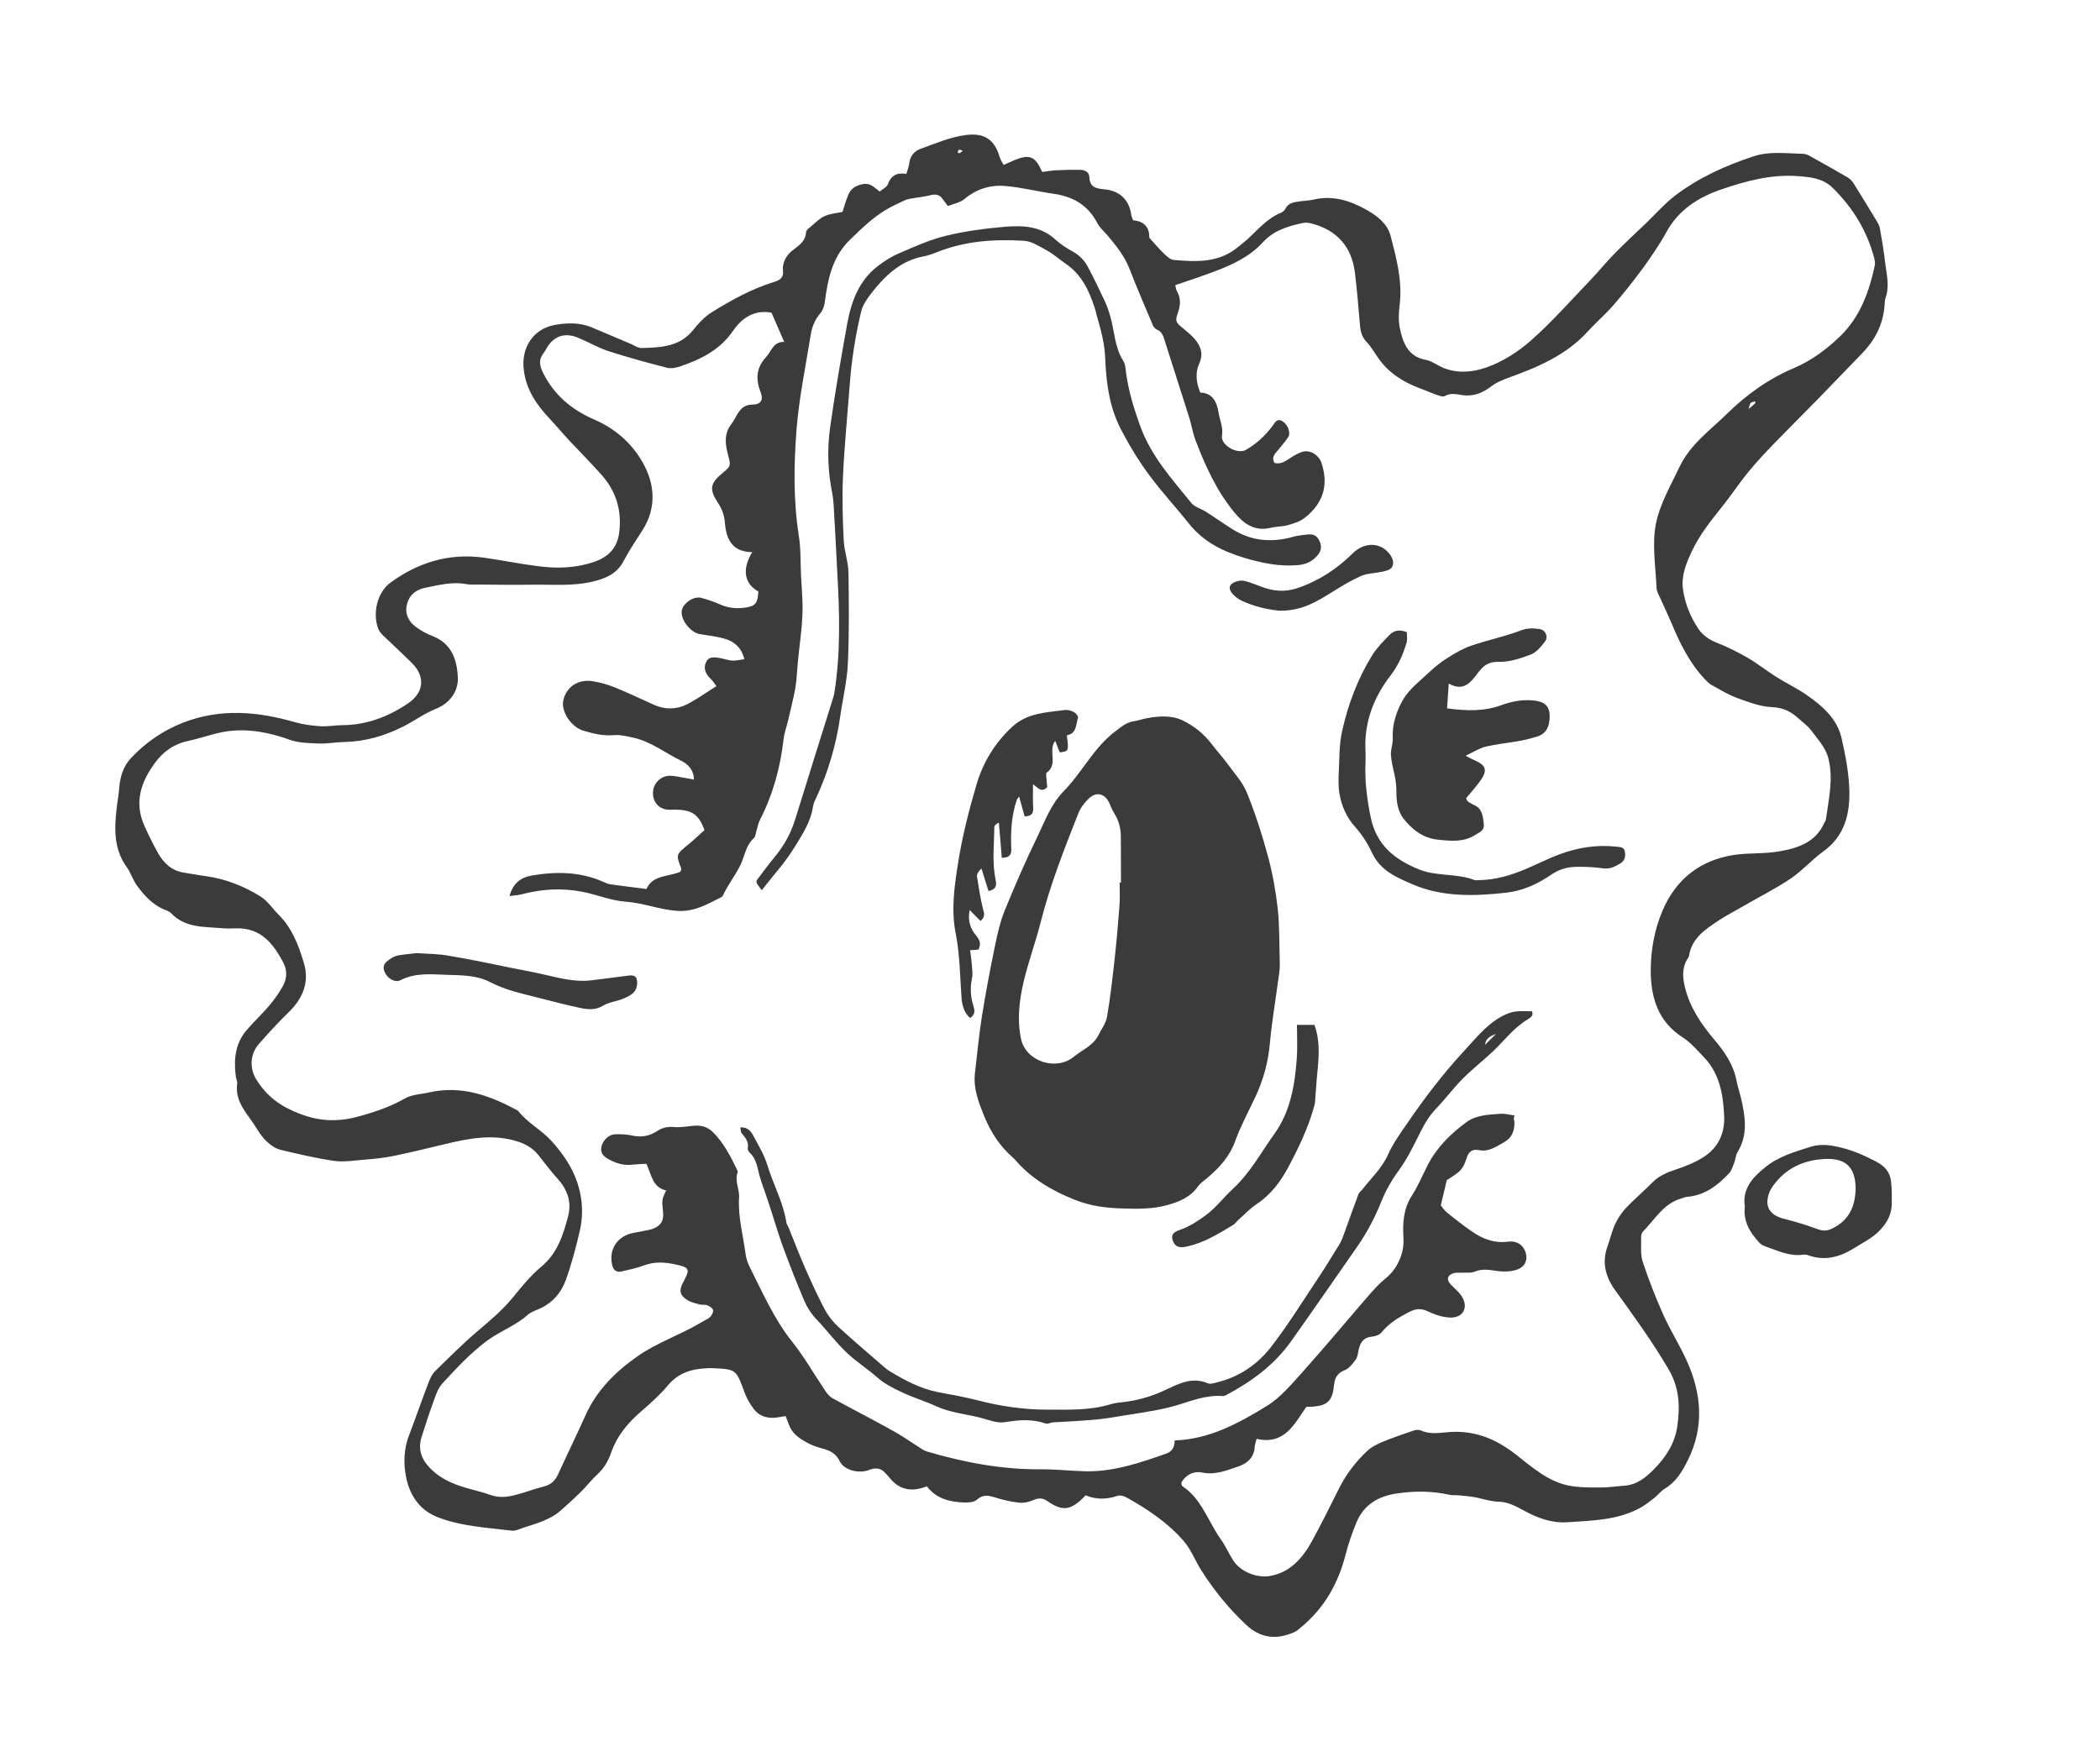 <?xml version="1.0" encoding="utf-8"?>
<!-- Generator: Adobe Illustrator 23.1.0, SVG Export Plug-In . SVG Version: 6.00 Build 0)  -->
<svg version="1.1" id="Layer_1" xmlns="http://www.w3.org/2000/svg" xmlns:xlink="http://www.w3.org/1999/xlink" x="0px" y="0px"
	 viewBox="0 0 137.24 115.17" style="enable-background:new 0 0 137.24 115.17;" xml:space="preserve">
<style type="text/css">
	.st0{fill:#3B3B3B;}
</style>
<g>
	<path class="st0" d="M59.23,11.37c-0.62-0.11-1,0.1-1.21,0.68c-0.07,0.19-0.33,0.3-0.53,0.47c-0.35-0.26-0.6-0.57-1.08-0.49
		c-0.47,0.09-0.81,0.29-0.98,0.72c-0.15,0.37-0.26,0.75-0.37,1.1c-0.42,0.09-0.83,0.12-1.18,0.28c-0.33,0.15-0.6,0.44-0.89,0.68
		c-0.12,0.1-0.3,0.23-0.31,0.35c-0.03,0.62-0.46,0.87-0.89,1.21c-0.38,0.3-0.68,0.77-0.62,1.33c0.05,0.45-0.21,0.62-0.58,0.73
		c-1.47,0.45-2.8,1.19-4.09,1.99c-0.46,0.29-0.86,0.72-1.21,1.16c-0.88,1.1-2.12,1.13-3.35,1.17c-0.24,0.01-0.49-0.18-0.74-0.28
		c-0.86-0.36-1.72-0.74-2.58-1.09c-0.77-0.31-1.58-0.28-2.37-0.14c-1.42,0.26-2.2,1.51-2.02,2.93c0.16,1.34,0.86,2.32,1.74,3.25
		c0.42,0.45,0.81,0.92,1.23,1.37c0.71,0.76,1.45,1.5,2.14,2.28c0.93,1.06,1.3,2.3,1.13,3.71c-0.12,1.03-0.71,1.63-1.65,1.95
		c-1.17,0.4-2.37,0.44-3.57,0.29c-1.22-0.15-2.43-0.4-3.64-0.57c-2.26-0.31-4.29,0.31-6.1,1.64c-0.85,0.62-1.17,1.97-0.8,2.99
		c0.06,0.17,0.19,0.32,0.32,0.45c0.63,0.61,1.28,1.2,1.9,1.82c0.88,0.88,0.78,1.92-0.27,2.63c-1.29,0.87-2.7,1.41-4.28,1.42
		c-0.48,0-0.96,0.1-1.44,0.07c-0.55-0.04-1.12-0.11-1.65-0.26c-2.44-0.71-4.88-0.92-7.31,0.02c-1.31,0.51-2.45,1.29-3.41,2.31
		c-0.52,0.55-0.72,1.24-0.78,1.97c-0.03,0.4-0.1,0.79-0.15,1.19c-0.17,1.39-0.24,2.76,0.65,3.99c0.26,0.36,0.39,0.82,0.65,1.18
		c0.5,0.69,1.08,1.32,1.92,1.63c0.12,0.04,0.25,0.12,0.34,0.21c0.92,0.95,2.13,0.86,3.3,0.96c0.32,0.03,0.64,0.02,0.96,0.01
		c1.57-0.03,2.38,0.97,3.04,2.21c0.28,0.52,0.26,1.05,0,1.54c-0.24,0.44-0.54,0.86-0.86,1.25c-0.48,0.57-1.03,1.08-1.52,1.65
		c-0.76,0.88-0.85,1.93-0.71,3.03c0.02,0.16,0.11,0.32,0.09,0.47c-0.17,1.23,0.71,2,1.26,2.91c0.19,0.32,0.41,0.63,0.68,0.88
		c0.25,0.23,0.55,0.45,0.87,0.53c1.17,0.28,2.34,0.56,3.53,0.73c0.65,0.09,1.33-0.03,1.99-0.08c0.61-0.05,1.23-0.11,1.83-0.23
		c1.12-0.23,2.24-0.5,3.35-0.77c1.62-0.39,3.24-0.72,4.9-0.16c0.5,0.17,0.92,0.43,1.25,0.83c0.42,0.52,0.81,1.06,1.26,1.55
		c0.66,0.73,0.96,1.54,0.7,2.51c-0.33,1.22-0.69,2.39-1.74,3.26c-0.71,0.59-1.31,1.34-1.9,2.06c-0.67,0.81-1.46,1.47-2.26,2.15
		c-0.98,0.83-1.88,1.74-2.8,2.64c-0.18,0.18-0.3,0.44-0.4,0.69c-0.44,1.15-0.84,2.31-1.28,3.46c-0.33,0.85-0.38,1.74-0.23,2.61
		c0.21,1.24,0.85,2.28,2.07,2.76c1.55,0.61,3.23,0.69,4.87,0.89c0.22,0.03,0.47-0.09,0.69-0.17c0.88-0.29,1.8-0.52,2.52-1.16
		c0.44-0.39,0.87-0.78,1.29-1.19c0.38-0.38,0.71-0.81,1.1-1.17c0.43-0.39,0.7-0.87,0.89-1.41c0.39-1.12,1.12-1.98,2.01-2.74
		c0.61-0.52,1.21-1.07,1.72-1.68c0.71-0.84,1.62-1.07,2.64-1.1c0.08,0,0.16,0,0.24,0c1.57,0.07,1.56,0.08,2.1,1.57
		c0.14,0.4,0.37,0.78,0.62,1.11c0.33,0.43,0.81,0.6,1.35,0.56c0.24-0.02,0.47-0.07,0.72-0.11c0.15,0.35,0.24,0.73,0.46,1.01
		c0.22,0.29,0.55,0.51,0.87,0.69c0.32,0.18,0.68,0.32,1.03,0.41c0.5,0.13,0.91,0.3,1.17,0.83c0.29,0.61,1.27,0.84,1.93,0.58
		c0.4-0.16,0.78-0.14,1.08,0.23c0.07,0.08,0.15,0.15,0.22,0.24c0.65,0.84,1.47,1,2.47,0.6c0.61,0.81,1.5,1.03,2.45,1.06
		c0.28,0.01,0.65-0.02,0.83-0.19c0.4-0.36,0.75-0.27,1.18-0.14c0.51,0.16,1.03,0.28,1.56,0.34c0.3,0.03,0.64-0.03,0.92-0.16
		c0.36-0.16,0.63-0.16,0.96,0.07c0.99,0.69,1.54,0.6,2.48-0.39c0.65,0.28,1.35,0.28,2.06,0.04c0.18-0.06,0.44,0,0.61,0.1
		c1.38,0.77,2.7,1.65,3.74,2.85c0.48,0.56,0.75,1.29,1.15,1.92c0.82,1.29,1.77,2.46,2.89,3.52c0.96,0.92,2,1.03,3.17,0.52
		c0.17-0.07,0.31-0.2,0.45-0.32c1.52-1.25,2.44-2.87,2.92-4.77c0.18-0.7,0.42-1.38,0.69-2.05c0.48-1.18,1.42-1.75,2.65-1.93
		c1.15-0.17,2.29-0.17,3.42,0.08c0.21,0.05,0.43,0.02,0.64,0.04c0.39,0.04,0.79,0.07,1.18,0.15c0.49,0.11,0.95,0.26,1.47,0.27
		c0.53,0.01,1.08,0.29,1.57,0.56c0.91,0.5,1.83,0.85,2.88,0.78c1.62-0.11,3.27-0.13,4.75-0.94c0.32-0.18,0.62-0.41,0.91-0.64
		c0.25-0.2,0.45-0.47,0.72-0.63c0.72-0.44,1.12-1.11,1.48-1.84c1.09-2.18,0.9-4.35-0.06-6.49c-0.46-1.02-1.07-1.98-1.53-3
		c-0.51-1.14-0.97-2.31-1.36-3.5c-0.16-0.49-0.08-1.05-0.1-1.58c0-0.13,0.03-0.29,0.12-0.38c0.78-0.78,1.33-1.83,2.5-2.16
		c0.13-0.04,0.25-0.1,0.38-0.11c1.15-0.09,2-0.74,2.75-1.54c0.17-0.18,0.24-0.46,0.34-0.7c0.08-0.22,0.09-0.48,0.21-0.68
		c0.71-1.16,0.5-2.36,0.22-3.57c-0.09-0.36-0.21-0.72-0.28-1.08c-0.2-1.07-0.79-1.92-1.47-2.72c-0.85-1.01-1.58-2.08-1.9-3.39
		c-0.16-0.65-0.21-1.26,0.15-1.86c0.04-0.07,0.1-0.14,0.11-0.21c0.17-1.13,1.03-1.71,1.87-2.27c0.55-0.37,1.15-0.67,1.73-1.01
		c1.02-0.59,2.07-1.12,3.04-1.77c0.77-0.52,1.4-1.25,2.15-1.79c1.35-0.97,1.71-2.37,1.69-3.87c-0.02-1.19-0.25-2.39-0.52-3.56
		c-0.3-1.26-1.26-2.08-2.28-2.79c-0.63-0.44-1.34-0.77-2-1.19c-0.62-0.39-1.2-0.86-1.84-1.23c-0.64-0.37-1.31-0.71-2-0.98
		c-0.53-0.2-0.95-0.5-1.25-0.95c-0.52-0.79-0.87-1.67-0.99-2.6c-0.11-0.87,0.23-1.68,0.59-2.45c0.51-1.07,1.24-1.99,1.98-2.91
		c0.6-0.75,1.13-1.56,1.74-2.3c0.54-0.66,1.13-1.28,1.72-1.89c0.91-0.94,1.84-1.86,2.76-2.8c0.97-0.99,1.92-2,2.89-2.99
		c0.87-0.89,1.41-1.92,1.5-3.17c0.01-0.16,0.01-0.33,0.06-0.48c0.29-0.8,0.06-1.59-0.03-2.37c-0.08-0.74-0.21-1.48-0.34-2.21
		c-0.03-0.15-0.11-0.3-0.19-0.43c-0.51-0.84-1.02-1.68-1.54-2.51c-0.1-0.15-0.24-0.29-0.4-0.38c-0.82-0.48-1.66-0.95-2.49-1.41
		c-0.14-0.08-0.31-0.12-0.46-0.12c-1.06-0.02-2.12-0.18-3.18,0.17c-1.85,0.61-3.59,1.4-5.14,2.58c-0.67,0.52-1.24,1.17-1.86,1.77
		c-0.71,0.68-1.44,1.35-2.13,2.06c-0.52,0.53-0.99,1.12-1.51,1.66c-1.27,1.33-2.5,2.72-3.87,3.94c-0.84,0.75-1.87,1.41-2.92,1.78
		c-0.99,0.35-2.15,0.45-3.19-0.14c-0.25-0.14-0.52-0.3-0.8-0.35c-1.16-0.22-1.49-1.12-1.69-2.08c-0.1-0.49-0.07-1.02-0.01-1.52
		c0.19-1.56-0.21-3.03-0.59-4.5c-0.2-0.78-0.85-1.29-1.53-1.68c-1.09-0.62-2.24-1-3.52-0.69c-0.31,0.07-0.64,0.07-0.96,0.12
		c-0.35,0.05-0.69,0.11-0.87,0.48c-0.05,0.11-0.18,0.21-0.29,0.26c-0.9,0.36-1.5,1.1-2.19,1.73c-0.2,0.18-0.41,0.34-0.62,0.51
		c-1.25,1.04-2.73,0.97-4.2,0.84c-0.22-0.02-0.45-0.24-0.64-0.42c-0.3-0.29-0.57-0.61-0.95-1.03c0.02-0.55-0.23-1.08-1.06-1.14
		c-0.04-0.12-0.09-0.21-0.11-0.31c-0.14-1.05-0.77-1.63-1.8-1.72c-0.55-0.05-0.93-0.16-0.95-0.81c-0.01-0.31-0.29-0.45-0.58-0.46
		c-0.53-0.01-1.06,0-1.59,0.03c-0.31,0.02-0.62,0.07-0.91,0.11c-0.46-1.04-0.82-1.18-1.82-0.77c-0.22,0.09-0.43,0.19-0.7,0.31
		c-0.1-0.19-0.21-0.34-0.26-0.51c-0.33-1.16-1.01-1.59-2.18-1.45c-1.05,0.13-1.99,0.55-2.97,0.9c-0.38,0.13-0.67,0.42-0.75,0.88
		C59.42,10.83,59.32,11.08,59.23,11.37z M98.98,72.91c-0.33-0.04-0.62-0.13-0.9-0.11c-0.77,0.06-1.58,0.07-2.22,0.53
		c-1.04,0.76-1.96,1.66-2.56,2.83c-0.34,0.67-0.63,1.37-1.03,1.99c-0.56,0.87-0.61,1.8-0.55,2.78c0.02,0.36-0.02,0.74-0.13,1.08
		c-0.2,0.61-0.53,1.15-1.06,1.57c-0.41,0.33-0.77,0.74-1.12,1.14c-1.42,1.64-2.8,3.3-4.25,4.92c-0.73,0.81-1.46,1.7-2.37,2.26
		c-1.83,1.12-3.74,2.18-6.02,2.25c0,0.42-0.16,0.73-0.57,0.87c-1.69,0.59-3.39,1.18-5.22,1.15c-0.99-0.02-1.98-0.14-2.97-0.13
		c-2.54,0.02-5-0.45-7.42-1.16c-0.25-0.07-0.46-0.25-0.69-0.39c-0.54-0.34-1.06-0.71-1.62-1.01c-1.28-0.71-2.59-1.38-3.88-2.09
		c-0.18-0.1-0.32-0.27-0.44-0.44c-0.73-1.08-1.38-2.23-2.19-3.25c-1.17-1.46-1.9-3.15-2.73-4.79c-0.14-0.28-0.27-0.6-0.31-0.91
		c-0.16-1.24-0.51-2.46-0.43-3.73c0.04-0.54-0.31-1.08-0.09-1.65c0.02-0.06-0.04-0.15-0.07-0.22c-0.41-0.84-0.83-1.66-1.5-2.35
		c-0.41-0.43-0.84-0.51-1.36-0.46c-0.4,0.04-0.8,0.11-1.19,0.08c-0.42-0.04-0.78,0.02-1.14,0.26c-0.49,0.32-1.02,0.43-1.61,0.3
		c-0.36-0.08-0.74-0.1-1.12-0.09c-0.43,0.01-0.8,0.37-0.91,0.79c-0.11,0.47,0.16,0.68,0.52,0.87c0.46,0.25,0.94,0.39,1.46,0.33
		c0.31-0.03,0.63-0.04,0.95-0.06c0.34,0.7,0.39,1.55,1.29,1.74c-0.28,0.61-0.28,0.61-0.2,1.41c0.06,0.54-0.11,0.86-0.61,1.08
		c-0.22,0.09-0.46,0.12-0.7,0.17c-0.31,0.07-0.64,0.1-0.94,0.2c-0.88,0.32-1.3,1.16-1.06,2.06c0.08,0.31,0.28,0.45,0.59,0.38
		c0.49-0.12,0.99-0.21,1.46-0.39c0.66-0.25,1.3-0.23,1.97-0.09c1.04,0.21,1.09,0.3,0.6,1.2c-0.28,0.51-0.22,0.84,0.28,1.15
		c0.24,0.15,0.54,0.21,0.82,0.29c0.15,0.04,0.33-0.01,0.48,0.05c0.15,0.06,0.36,0.19,0.38,0.32c0.03,0.13-0.09,0.35-0.21,0.46
		c-0.15,0.14-0.37,0.21-0.55,0.33c-1.37,0.83-2.91,1.32-4.23,2.26c-1.44,1.02-2.61,2.2-3.34,3.81c-0.58,1.29-1.2,2.56-1.79,3.85
		c-0.19,0.42-0.46,0.69-0.92,0.81c-0.6,0.15-1.17,0.37-1.77,0.53c-0.57,0.16-1.13,0.24-1.73,0.03c-0.73-0.26-1.5-0.4-2.22-0.67
		c-0.49-0.18-0.99-0.44-1.39-0.77c-0.73-0.6-1.23-1.35-0.89-2.38c0.23-0.68,0.43-1.37,0.68-2.04c0.19-0.5,0.33-1.07,0.68-1.44
		c0.88-0.96,1.79-1.93,2.82-2.72c0.85-0.65,1.92-1.02,2.74-1.75c0.19-0.17,0.46-0.27,0.7-0.37c0.89-0.37,1.49-1.06,1.8-1.92
		c0.37-1.03,0.65-2.09,0.9-3.16c0.3-1.26,0.16-2.53-0.34-3.69c-0.35-0.82-0.91-1.58-1.51-2.24c-0.65-0.72-1.57-1.18-2.18-1.97
		c-1.82-0.99-3.7-1.68-5.83-1.19c-0.52,0.12-1.1,0.13-1.54,0.38c-0.99,0.57-2.05,0.92-3.13,1.21c-0.48,0.13-0.99,0.21-1.49,0.22
		c-1.09,0.03-2.1-0.28-3.08-0.78c-0.87-0.44-1.53-1.07-2.03-1.88c-0.46-0.73-0.4-1.67,0.16-2.31c0.63-0.72,1.28-1.43,1.97-2.1
		c0.92-0.9,1.35-1.96,0.98-3.2c-0.34-1.15-0.77-2.28-1.65-3.16c-0.39-0.39-0.71-0.89-1.17-1.18c-1.09-0.69-2.29-1.16-3.58-1.34
		c-0.48-0.06-0.95-0.16-1.43-0.23c-0.82-0.12-1.34-0.63-1.72-1.31c-0.31-0.56-0.6-1.14-0.86-1.72c-0.69-1.51-0.27-2.84,0.65-4.11
		c0.56-0.77,1.26-1.27,2.2-1.47c0.86-0.18,1.7-0.51,2.56-0.63c1.4-0.19,2.76,0.08,4.09,0.56c0.58,0.21,1.26,0.21,1.89,0.24
		c0.56,0.02,1.12-0.09,1.68-0.1c1.37-0.03,2.65-0.41,3.85-1.02c0.71-0.36,1.35-0.84,2.1-1.14c0.91-0.36,1.51-1.14,1.45-2.11
		c-0.06-1.11-0.41-2.16-1.62-2.64c-0.39-0.15-0.78-0.36-1.12-0.61c-0.63-0.47-0.78-1.11-0.48-1.77c0.22-0.49,0.67-0.71,1.14-0.8
		c0.86-0.17,1.72-0.4,2.62-0.23c0.26,0.05,0.53,0.03,0.8,0.03c1.17,0.01,2.34,0.03,3.51,0.01c1.33-0.02,2.67,0.11,3.99-0.21
		c0.83-0.2,1.56-0.51,1.99-1.33c0.36-0.68,0.79-1.33,1.21-1.98c0.89-1.36,0.87-2.83,0.19-4.19c-0.69-1.38-1.83-2.44-3.28-3.07
		c-1.48-0.64-2.63-1.58-3.37-3.05c-0.25-0.5-0.31-0.88,0.03-1.32c0.08-0.11,0.15-0.22,0.21-0.34c0.45-0.75,1.14-1,1.97-0.68
		c0.69,0.27,1.34,0.67,2.05,0.9c1.26,0.41,2.55,0.76,3.84,1.09c0.24,0.06,0.54,0.01,0.79-0.07c1.38-0.46,2.65-1.08,3.52-2.35
		c0.6-0.88,1.45-1.39,2.51-1.18c0.28,0.65,0.53,1.23,0.83,1.91c-0.71-0.03-0.82,0.59-1.17,0.97c-0.65,0.69-0.71,1.44-0.38,2.29
		c0.21,0.54,0.04,0.83-0.55,0.84c-0.44,0-0.7,0.22-0.91,0.54c-0.16,0.25-0.28,0.52-0.46,0.75c-0.48,0.63-0.38,1.32-0.2,1.99
		c0.17,0.66,0.21,0.73-0.3,1.14c-0.88,0.72-0.96,1.09-0.34,2.03c0.28,0.42,0.4,0.83,0.44,1.33c0.11,1.28,0.69,1.85,1.78,1.86
		c-0.75,1.23-0.42,2.13,0.4,2.57c-0.03,0.77-0.2,0.97-0.88,1.06c-0.57,0.08-1.11,0.02-1.64-0.22c-0.39-0.17-0.8-0.31-1.21-0.42
		c-0.5-0.14-1.23,0.37-1.28,0.88c-0.06,0.58,0.6,1.4,1.19,1.49c0.55,0.09,1.11,0.15,1.65,0.31c0.61,0.18,1.06,0.57,1.26,1.33
		c-0.3,0.04-0.55,0.1-0.8,0.09c-0.21-0.01-0.42-0.09-0.63-0.13c-0.64-0.15-0.92-0.1-1.07,0.22c-0.22,0.47,0,0.82,0.33,1.14
		c0.12,0.12,0.21,0.27,0.34,0.44c-0.67,0.42-1.25,0.84-1.89,1.17c-0.69,0.36-1.44,0.38-2.17,0.06c-0.85-0.38-1.69-0.79-2.56-1.14
		c-0.47-0.19-0.96-0.33-1.46-0.41c-0.96-0.16-1.75,0.38-1.93,1.27c-0.15,0.72,0.53,1.73,1.31,1.96c0.67,0.2,1.33,0.36,2.05,0.29
		c0.39-0.03,0.8,0.08,1.19,0.16c1.17,0.25,2.11,1.01,3.16,1.52c0.43,0.21,0.82,0.58,0.83,1.23c-0.24-0.05-0.41-0.09-0.58-0.11
		c-0.34-0.05-0.68-0.15-1.02-0.14c-0.54,0.01-0.98,0.43-1.06,0.93c-0.11,0.73,0.36,1.32,1.13,1.29c1.39-0.05,1.82,0.26,2.22,1.33
		c-0.35,0.32-0.7,0.65-1.07,0.95c-0.79,0.65-0.8,0.64-0.45,1.56c0.01,0.04-0.02,0.1-0.05,0.21c-0.76,0.34-1.82,0.19-2.22,1.13
		c-0.85-0.11-1.62-0.2-2.38-0.31c-0.15-0.02-0.3-0.1-0.45-0.16c-1.53-0.68-3.13-0.68-4.72-0.4c-0.61,0.11-1.17,0.46-1.4,1.33
		c0.35-0.05,0.58-0.05,0.78-0.11c1.31-0.35,2.63-0.43,3.97-0.17c0.96,0.18,1.85,0.58,2.86,0.65c1.12,0.08,2.19,0.52,3.36,0.6
		c1.15,0.07,1.97-0.45,2.88-0.9c0.1-0.05,0.14-0.21,0.2-0.32c0.09-0.16,0.17-0.32,0.27-0.47c0.28-0.48,0.62-0.94,0.83-1.45
		c0.24-0.56,0.33-1.18,0.82-1.62c0.12-0.11,0.12-0.34,0.18-0.52c0.07-0.23,0.11-0.47,0.22-0.68c0.85-1.66,1.33-3.42,1.54-5.27
		c0.05-0.42,0.2-0.82,0.3-1.24c0.16-0.7,0.34-1.39,0.47-2.1c0.09-0.55,0.11-1.12,0.16-1.68c0.1-1.04,0.26-2.07,0.3-3.11
		c0.04-0.85-0.05-1.71-0.09-2.56c-0.04-0.88-0.01-1.77-0.15-2.64c-0.36-2.32-0.32-4.64-0.14-6.95c0.17-2.07,0.6-4.13,0.93-6.18
		c0.08-0.5,0.27-0.96,0.62-1.37c0.16-0.19,0.26-0.47,0.29-0.71c0.2-1.52,0.48-2.97,1.67-4.12c0.73-0.7,1.44-1.4,2.3-1.92
		c0.4-0.24,0.84-0.44,1.27-0.64c0.14-0.07,0.31-0.09,0.46-0.12c0.42-0.07,0.85-0.12,1.26-0.22c0.34-0.08,0.57,0,0.76,0.28
		c0.09,0.13,0.19,0.25,0.33,0.44c0.37-0.15,0.79-0.22,1.08-0.46c0.79-0.66,1.7-0.94,2.68-0.85c1.06,0.09,2.1,0.36,3.16,0.51
		c1.27,0.18,2.24,0.75,2.84,1.91c0.14,0.28,0.4,0.5,0.61,0.74c0.59,0.7,1.16,1.39,1.5,2.26c0.48,1.24,1.01,2.47,1.53,3.7
		c0.05,0.11,0.16,0.22,0.27,0.27c0.31,0.13,0.4,0.4,0.49,0.69c0.54,1.71,1.09,3.41,1.63,5.12c0.14,0.46,0.21,0.94,0.38,1.39
		c0.64,1.68,1.37,3.3,2.52,4.71c0.63,0.77,1.34,1.3,2.41,1.04c0.36-0.09,0.75-0.07,1.11-0.17c0.38-0.11,0.78-0.23,1.08-0.46
		c1.21-0.93,1.62-2.13,1.12-3.62c-0.18-0.52-0.77-0.89-1.3-0.7c-0.3,0.11-0.58,0.28-0.84,0.46c-0.3,0.2-0.59,0.34-0.93,0.25
		c-0.22-0.38,0.03-0.59,0.21-0.81c0.23-0.29,0.49-0.57,0.69-0.88c0.18-0.28-0.03-0.82-0.37-1.03c-0.38-0.23-0.5,0.1-0.68,0.33
		c-0.47,0.63-1.04,1.15-1.72,1.54c-0.55,0.31-1.66-0.31-1.56-0.93c0.09-0.55-0.14-1-0.22-1.49c-0.11-0.69-0.37-1.3-1.2-1.33
		c-0.27-0.66-0.34-1.29-0.06-1.91c0.28-0.63,0.09-1.15-0.33-1.62c-0.21-0.24-0.46-0.44-0.71-0.65c-0.51-0.41-0.56-0.47-0.35-1.07
		c0.17-0.49,0.18-0.93-0.08-1.39c-0.06-0.1-0.07-0.24-0.1-0.38c0.87-0.3,1.7-0.57,2.52-0.88c1.18-0.44,2.33-0.97,3.19-1.91
		c0.72-0.79,1.64-1.06,2.61-1.27c0.18-0.04,0.38-0.02,0.55,0.02c1.72,0.44,2.67,1.56,2.87,3.24c0.14,1.14,0.23,2.29,0.33,3.43
		c0.03,0.41,0.13,0.76,0.43,1.08c0.29,0.31,0.51,0.69,0.75,1.04c0.68,0.97,1.63,1.59,2.73,1.99c0.4,0.15,0.78,0.32,1.18,0.46
		c0.14,0.05,0.34,0.11,0.45,0.05c0.36-0.21,0.72-0.13,1.09-0.07c0.73,0.12,1.34-0.1,1.93-0.55c0.35-0.27,0.79-0.45,1.21-0.6
		c1.9-0.69,3.73-1.47,5.13-3.02c0.54-0.59,1.15-1.11,1.67-1.71c0.66-0.76,1.29-1.56,1.89-2.37c0.56-0.78,1.11-1.57,1.57-2.41
		c0.8-1.46,2.12-2.28,3.59-2.78c1.58-0.54,3.23-0.99,4.94-0.87c0.81,0.06,1.66,0.12,2.31,0.75c1.33,1.3,2.27,2.83,2.74,4.63
		c0.04,0.15,0.06,0.33,0.03,0.48c-0.37,1.72-0.96,3.35-2.26,4.61c-0.89,0.86-1.89,1.6-3.02,2.08c-1.68,0.71-3.12,1.75-4.4,3.01
		c-1.11,1.08-2.4,2.01-3.08,3.45c-0.58,1.23-1.3,2.45-1.55,3.76c-0.25,1.33-0.01,2.76,0.05,4.15c0.01,0.25,0.17,0.5,0.28,0.75
		c0.21,0.49,0.45,0.97,0.66,1.46c0.56,1.36,1.2,2.69,2.23,3.77c0.13,0.13,0.26,0.28,0.42,0.36c0.54,0.3,1.07,0.63,1.64,0.84
		c0.75,0.27,1.53,0.58,2.3,0.61c0.75,0.03,1.27,0.3,1.77,0.76c0.27,0.25,0.6,0.48,0.81,0.77c0.42,0.57,0.93,1.09,1.12,1.82
		c0.34,1.35,0.02,2.66-0.16,3.98c-0.01,0.08-0.06,0.15-0.1,0.22c-0.56,1.29-1.73,1.67-2.95,1.88c-0.97,0.17-1.97,0.09-2.94,0.23
		c-2.24,0.34-3.83,1.6-4.7,3.67c-0.52,1.23-0.76,2.57-0.76,3.92c0.01,1.75,0.48,3.31,2.09,4.34c0.53,0.34,0.96,0.85,1.4,1.31
		c1.03,1.08,1.25,2.46,1.31,3.86c0.05,1.11-0.41,2.06-1.36,2.66c-0.55,0.35-1.18,0.6-1.81,0.81c-0.57,0.19-1.09,0.4-1.52,0.84
		c-0.56,0.57-1.18,1.09-1.73,1.67c-0.29,0.31-0.53,0.68-0.71,1.06c-0.21,0.46-0.32,0.96-0.49,1.44c-0.39,1.05-0.14,1.99,0.49,2.87
		c1.22,1.69,2.44,3.37,3.5,5.18c0.72,1.23,0.75,2.47,0.56,3.76c-0.16,1.09-0.76,2-1.52,2.77c-0.53,0.53-1.11,1.01-1.91,1.07
		c-0.56,0.04-1.11,0.13-1.67,0.12c-0.69,0-1.4,0-2.06-0.14c-1.32-0.29-2.33-1.19-3.35-1.99c-1.32-1.04-2.73-1.63-4.44-1.49
		c-0.6,0.05-1.21,0.16-1.81-0.11c-0.13-0.06-0.33-0.04-0.47,0.01c-0.68,0.23-1.36,0.46-2.03,0.74c-0.36,0.15-0.74,0.34-1.02,0.61
		c-0.74,0.7-1.36,1.51-1.82,2.43c-0.58,1.15-1.14,2.3-1.76,3.43c-0.61,1.1-1.39,2.04-2.73,2.29c-0.88,0.16-1.95-0.27-2.43-1.02
		c-0.29-0.45-0.5-0.95-0.81-1.38c-0.83-1.16-1.24-2.63-2.51-3.47c-0.05-0.03-0.05-0.14-0.07-0.23c0.31-0.53,0.83-0.77,1.36-0.66
		c0.85,0.18,1.58-0.13,2.33-0.38c0.6-0.2,1.07-0.58,1.11-1.3c0.01-0.15,0.07-0.3,0.12-0.52c1.82,0.42,2.47-0.96,3.25-2.09
		c1.24-0.01,1.7-0.25,1.8-1.35c0-0.05,0.02-0.11,0.03-0.16c0.04-0.44,0.25-0.71,0.68-0.89c0.29-0.12,0.53-0.42,0.72-0.69
		c0.13-0.18,0.15-0.45,0.2-0.68c0.11-0.46,0.33-0.77,0.85-0.82c0.22-0.02,0.51-0.11,0.64-0.28c0.48-0.59,1.08-0.96,1.74-1.3
		c0.45-0.24,0.8-0.3,1.27-0.08c0.45,0.21,0.95,0.39,1.44,0.41c0.88,0.05,1.26-0.67,0.78-1.4c-0.19-0.29-0.47-0.51-0.71-0.76
		c-0.29-0.32-0.24-0.59,0.16-0.73c0.17-0.06,0.37-0.03,0.55-0.04c0.29-0.02,0.61,0.04,0.86-0.07c0.45-0.19,0.87-0.13,1.33-0.06
		c0.43,0.07,0.91,0.08,1.33-0.04c0.59-0.16,0.81-0.61,0.68-1.1c-0.14-0.52-0.57-0.83-1.15-0.76c-0.88,0.12-1.64-0.16-2.34-0.64
		c-0.57-0.39-1.12-0.82-1.66-1.26c-0.2-0.16-0.34-0.39-0.41-0.47c0.15-0.63,0.26-1.12,0.39-1.65c0.91-0.58,1.04-0.66,1.3-1.45
		c0.15-0.46,0.4-0.59,0.83-0.51c0.61,0.12,1.07-0.22,1.57-0.49c0.57-0.31,0.75-0.79,0.72-1.4C98.9,73.14,98.94,73.05,98.98,72.91z
		 M114.27,26.74c0.08-0.25,0.09-0.35,0.14-0.4c0.07-0.06,0.18-0.07,0.27-0.11c0.02,0.03,0.03,0.07,0.05,0.1
		C114.63,26.44,114.52,26.53,114.27,26.74z M62.92,9.85c-0.1,0.08-0.15,0.14-0.21,0.16c-0.03,0.01-0.09-0.03-0.13-0.05
		c0.03-0.06,0.05-0.15,0.09-0.17C62.72,9.77,62.8,9.82,62.92,9.85z"/>
	<path class="st0" d="M114.03,78.86c-0.12,1.02,0.36,1.72,0.95,2.37c0.12,0.13,0.3,0.21,0.47,0.27c0.78,0.27,1.54,0.64,2.4,0.51
		c0.1-0.01,0.22,0,0.32,0.04c1.09,0.39,2.06,0.12,3.01-0.47c0.59-0.37,1.2-0.66,1.69-1.18c0.47-0.5,0.75-1.03,0.76-1.7
		c0.01-0.5,0.01-1.02-0.05-1.51c-0.07-0.56-0.39-0.95-0.91-1.23c-0.88-0.47-1.77-0.85-2.76-1.04c-0.57-0.11-1.1-0.12-1.65,0.06
		c-1.02,0.32-2.04,0.62-2.9,1.32C114.5,76.98,113.85,77.75,114.03,78.86z M121.27,77.64c-0.01,1.18-0.41,2.13-1.55,2.67
		c-0.31,0.15-0.58,0.16-0.91,0.04c-0.72-0.26-1.46-0.5-2.21-0.68c-0.93-0.23-1.31-0.8-0.98-1.7c0.11-0.31,0.35-0.6,0.57-0.85
		c0.79-0.89,1.86-1.29,2.98-1.36C120.58,75.67,121.24,76.24,121.27,77.64z"/>
	<path class="st0" d="M63.71,70.19c-0.1,1,0.25,1.88,0.62,2.79c0.43,1.04,1.01,1.94,1.85,2.67c0.06,0.05,0.12,0.11,0.17,0.17
		c1.05,1.22,2.38,2,3.88,2.6c1.02,0.41,2.04,0.54,3.11,0.57c0.99,0.03,1.97,0.05,2.94-0.22c0.79-0.22,1.51-0.51,2.01-1.22
		c0.15-0.21,0.38-0.37,0.59-0.54c0.8-0.67,1.48-1.41,1.85-2.44c0.36-1,0.88-1.94,1.33-2.91c0.51-1.1,0.82-2.24,0.93-3.46
		c0.14-1.56,0.42-3.12,0.62-4.68c0.04-0.29,0.03-0.59,0.02-0.88c-0.03-1.09-0.01-2.19-0.13-3.27c-0.13-1.14-0.33-2.27-0.63-3.38
		c-0.38-1.41-0.83-2.82-1.38-4.17c-0.28-0.7-0.84-1.3-1.29-1.92c-0.31-0.43-0.68-0.82-1-1.25c-0.51-0.67-1.16-1.2-1.91-1.56
		c-0.74-0.35-1.56-0.29-2.36-0.14c-0.29,0.05-0.57,0.16-0.86,0.2c-0.47,0.07-0.79,0.36-1.16,0.64c-1.43,1.06-2.18,2.69-3.39,3.92
		c-0.83,0.85-1.22,1.93-1.71,2.95c-0.77,1.58-1.47,3.2-2.14,4.83c-0.3,0.74-0.48,1.53-0.64,2.31c-0.32,1.54-0.61,3.09-0.86,4.64
		C63.97,67.69,63.86,68.95,63.71,70.19z M73.26,57.69c-0.03,0-0.06,0-0.09,0c0,0.51,0.03,1.02-0.01,1.52
		c-0.09,1.17-0.19,2.34-0.32,3.51c-0.14,1.25-0.28,2.5-0.49,3.73c-0.07,0.43-0.37,0.82-0.57,1.22c-0.34,0.68-1.05,0.95-1.6,1.4
		c-1.16,0.96-3.13,0.31-3.45-1.15c-0.27-1.25-0.12-2.5,0.16-3.72c0.31-1.32,0.79-2.61,1.12-3.92c0.62-2.44,1.54-4.78,2.46-7.11
		c0.14-0.36,0.4-0.7,0.68-0.97c0.5-0.48,1.06-0.33,1.34,0.28c0.11,0.24,0.21,0.5,0.35,0.72c0.31,0.49,0.42,1.02,0.41,1.6
		C73.25,55.77,73.26,56.73,73.26,57.69z"/>
	<path class="st0" d="M49.78,58.19c0.75-0.97,1.54-1.82,2.13-2.79c0.51-0.83,1.07-1.66,1.22-2.67c0.03-0.21,0.13-0.41,0.22-0.6
		c0.79-1.71,1.31-3.5,1.57-5.36c0.16-1.13,0.44-2.26,0.49-3.4c0.09-1.97,0.07-3.95,0.04-5.93c-0.01-0.71-0.28-1.42-0.31-2.13
		c-0.07-1.38-0.11-2.77-0.05-4.15c0.09-2,0.29-4,0.44-5.99c0.12-1.62,0.37-3.23,0.75-4.81c0.11-0.45,0.41-0.87,0.7-1.24
		c0.88-1.12,1.89-2.08,3.37-2.36c0.29-0.05,0.57-0.15,0.84-0.26c1.85-0.75,3.79-0.88,5.74-0.76c0.52,0.03,1.03,0.39,1.52,0.65
		c0.42,0.23,0.77,0.56,1.17,0.83c1.04,0.69,1.54,1.74,1.91,2.87c0.07,0.2,0.11,0.41,0.17,0.62c0.26,0.9,0.5,1.79,0.53,2.75
		c0.03,0.9,0.13,1.82,0.33,2.7c0.17,0.75,0.46,1.49,0.83,2.16c0.51,0.96,1.09,1.9,1.74,2.77c0.81,1.09,1.74,2.09,2.59,3.16
		c0.95,1.18,2.19,1.79,3.62,2.22c1.15,0.34,2.27,0.57,3.46,0.47c0.54-0.04,0.98-0.24,1.32-0.66c0.25-0.31,0.27-0.61,0.09-0.96
		c-0.17-0.36-0.45-0.42-0.8-0.38c-0.29,0.04-0.59,0.06-0.87,0.14c-1.41,0.4-2.75,0.3-4-0.49c-0.59-0.37-1.15-0.77-1.73-1.14
		c-0.31-0.2-0.73-0.3-0.95-0.57c-1.26-1.55-2.61-3.04-3.32-4.97c-0.45-1.23-0.83-2.47-0.98-3.78c-0.02-0.18-0.05-0.39-0.15-0.54
		c-0.57-0.89-0.57-1.94-0.85-2.91c-0.1-0.35-0.22-0.71-0.38-1.04c-0.35-0.75-0.71-1.49-1.1-2.22c-0.23-0.43-0.57-0.76-1.01-1
		c-0.4-0.22-0.78-0.47-1.12-0.78c-0.94-0.86-2.09-0.91-3.24-0.82c-1.3,0.11-2.61,0.28-3.88,0.59c-1.05,0.25-2.06,0.71-3.06,1.14
		c-0.48,0.2-0.94,0.49-1.36,0.81c-1.26,0.94-1.77,2.32-2.04,3.79c-0.41,2.26-0.8,4.52-1.12,6.79c-0.2,1.43-0.15,2.88,0.14,4.31
		c0.08,0.42,0.1,0.85,0.12,1.27c0.08,1.31,0.14,2.62,0.21,3.92c0.15,2.62,0.22,5.24-0.19,7.84c-0.02,0.13-0.06,0.26-0.1,0.39
		c-0.82,2.63-1.65,5.25-2.46,7.88c-0.28,0.91-0.73,1.72-1.33,2.45c-0.39,0.47-0.75,0.96-1.12,1.45
		C49.38,57.65,49.38,57.66,49.78,58.19z"/>
	<path class="st0" d="M95.82,52.17c0.38-0.47,0.74-0.85,1.02-1.28c0.36-0.58,0.23-0.88-0.42-1.17c-0.17-0.07-0.33-0.16-0.64-0.32
		c0.51-0.24,0.88-0.49,1.29-0.59c0.75-0.18,1.53-0.25,2.29-0.39c0.37-0.07,0.73-0.17,1.08-0.27c0.53-0.15,0.77-0.55,0.82-1.07
		c0.09-0.87-0.23-1.23-1.1-1.3c-0.71-0.06-1.37,0.07-2.04,0.31c-1.13,0.42-2.29,0.38-3.55,0.21c0.04-0.55,0.07-1.03,0.11-1.62
		c0.98,0.56,1.46-0.11,1.87-0.65c0.38-0.51,0.7-0.79,1.41-0.77c0.7,0.02,1.43-0.23,2.09-0.48c0.36-0.14,0.67-0.52,0.92-0.85
		c0.23-0.31,0.04-0.75-0.34-0.81c-0.41-0.06-0.8-0.08-1.24,0.09c-1.06,0.4-2.18,0.63-3.26,1c-0.54,0.19-1.05,0.49-1.54,0.8
		c-0.43,0.27-0.83,0.59-1.2,0.94c-0.6,0.57-1.3,1.09-1.7,1.79c-0.42,0.74-0.72,1.6-0.67,2.52c0.02,0.36-0.14,0.72-0.12,1.08
		c0.03,0.44,0.14,0.89,0.24,1.32c0.09,0.39,0.12,0.76,0.12,1.16c-0.01,0.56,0.11,1.23,0.44,1.66c0.55,0.7,1.25,1.29,2.24,1.4
		c0.86,0.09,1.7,0.19,2.48-0.31c0.27-0.17,0.6-0.28,0.55-0.7c-0.05-0.48-0.09-1-0.59-1.23C96.1,52.5,95.85,52.41,95.82,52.17z"/>
	<path class="st0" d="M100.11,66.1c-0.4,0-0.71-0.02-1.01,0.01c-0.2,0.02-0.41,0.08-0.59,0.15c-1.18,0.49-1.95,1.48-2.78,2.38
		c-1.42,1.53-2.68,3.19-3.85,4.91c-0.42,0.61-0.86,1.23-1.16,1.9c-0.4,0.91-1.11,1.55-1.69,2.3c-0.08,0.1-0.2,0.19-0.25,0.3
		c-0.32,0.85-0.62,1.71-0.93,2.56c-0.09,0.25-0.18,0.5-0.32,0.73c-0.47,0.77-0.95,1.55-1.45,2.3c-0.98,1.47-1.91,2.97-2.98,4.36
		c-0.89,1.16-2.08,1.99-3.54,2.35c-0.2,0.05-0.45,0.14-0.62,0.07c-1.01-0.44-1.91,0.02-2.75,0.42c-0.96,0.46-1.94,0.73-2.98,0.83
		c-0.24,0.02-0.48,0.07-0.71,0.14c-1.33,0.39-2.69,0.33-4.06,0.33c-1.54,0-3.03-0.22-4.51-0.6c-0.88-0.23-1.77-0.38-2.66-0.55
		c-1.15-0.23-2.15-0.78-3.14-1.37c-0.11-0.07-0.22-0.15-0.32-0.24c-1.01-0.88-2.03-1.74-3.01-2.64c-0.35-0.32-0.66-0.71-0.89-1.13
		c-0.46-0.87-0.87-1.77-1.27-2.67c-0.39-0.88-0.73-1.78-1.09-2.67c-0.05-0.12-0.14-0.24-0.16-0.37c-0.2-1.31-0.85-2.46-1.23-3.71
		c-0.21-0.7-0.61-1.36-0.96-2.01c-0.15-0.27-0.37-0.52-0.82-0.49c0.03,0.15,0.02,0.29,0.08,0.37c0.24,0.29,0.49,0.56,0.41,0.99
		c-0.02,0.09,0.05,0.22,0.12,0.29c0.45,0.41,0.5,0.98,0.65,1.52c0.16,0.56,0.38,1.11,0.56,1.67c0.32,0.96,0.6,1.94,0.94,2.89
		c0.45,1.23,0.93,2.45,1.44,3.65c0.19,0.43,0.47,0.85,0.8,1.19c0.68,0.71,1.25,1.5,1.98,2.18c0.63,0.59,1.34,1.04,1.98,1.6
		c0.45,0.4,1.02,0.69,1.57,0.95c0.74,0.35,1.53,0.59,2.28,0.93c0.91,0.42,1.9,0.5,2.85,0.74c0.57,0.14,1.12,0.4,1.71,0.29
		c0.88-0.15,1.74-0.2,2.6,0.1c0.13,0.04,0.31-0.07,0.46-0.08c0.48-0.03,0.95-0.04,1.43-0.08c0.58-0.04,1.16-0.07,1.74-0.14
		c0.61-0.07,1.21-0.19,1.81-0.28c1.08-0.17,2.14-0.32,3.2-0.64c0.91-0.28,1.86-0.65,2.87-0.58c0.08,0.01,0.16-0.01,0.23-0.04
		c1.67-0.88,3.17-1.97,4.28-3.53c1.47-2.07,2.91-4.16,4.36-6.24c0.63-0.91,1.14-1.89,1.55-2.92c0.29-0.71,0.66-1.37,1.13-2.01
		c0.58-0.79,1.01-1.7,1.45-2.58c0.28-0.56,0.6-1.06,1.03-1.51C94.49,71.8,95,71.1,95.6,70.5c0.62-0.62,1.32-1.17,1.96-1.77
		c0.47-0.44,0.88-0.93,1.35-1.38c0.29-0.27,0.6-0.52,0.94-0.73C100.07,66.48,100.24,66.37,100.11,66.1z M97.05,68.29
		c0.05-0.45,0.39-0.58,0.72-0.71C97.53,67.82,97.29,68.05,97.05,68.29z"/>
	<path class="st0" d="M63.4,66.54c0.32-0.21,0.32-0.46,0.22-0.77c-0.19-0.59-0.23-1.19-0.1-1.81c0.07-0.33,0-0.69-0.02-1.03
		c-0.02-0.26-0.06-0.52-0.1-0.82c0.2-0.01,0.35-0.03,0.54-0.04c0.18-0.33,0.12-0.6-0.14-0.91c-0.39-0.45-0.57-1-0.43-1.68
		c0.27,0.27,0.48,0.5,0.71,0.72c0.34-0.3,0.23-0.52,0.16-0.79c-0.17-0.69-0.28-1.41-0.39-2.11c-0.02-0.16,0.08-0.34,0.29-0.53
		c0.15,0.48,0.3,0.96,0.46,1.47c0.49-0.1,0.55-0.34,0.46-0.76c-0.23-1.12-0.09-2.26-0.08-3.4c0-0.11,0.1-0.22,0.3-0.31
		c0.06,0.77,0.13,1.54,0.19,2.3c0.5,0,0.64-0.2,0.62-0.6c-0.05-1.07,0.01-2.14,0.35-3.16c0.02-0.07,0.08-0.12,0.16-0.25
		c0.14,0.49,0.25,0.9,0.36,1.3c0.49,0,0.59-0.23,0.56-0.61c-0.03-0.45-0.01-0.9-0.01-1.49c0.33,0.24,0.56,0.58,0.93,0.19
		c-0.01-0.14-0.04-0.35-0.05-0.55c-0.01-0.13-0.05-0.34,0.01-0.39c0.6-0.43,0.32-1.06,0.38-1.61c0.02-0.15,0.04-0.3,0.18-0.47
		c0.1,0.25,0.2,0.5,0.3,0.75c0.59-0.08,0.59-0.08,0.46-1.12c0.64-0.1,0.59-0.69,0.73-1.14c0.03-0.09-0.13-0.3-0.24-0.36
		c-0.18-0.1-0.42-0.18-0.62-0.15c-1.21,0.16-2.46,0.19-3.43,1.09c-1.13,1.04-1.91,2.32-2.34,3.77c-0.5,1.71-0.95,3.46-1.22,5.22
		c-0.23,1.49-0.45,2.99-0.14,4.53c0.28,1.43,0.28,2.92,0.39,4.38C62.93,65.86,63.05,66.24,63.4,66.54z"/>
	<path class="st0" d="M91.94,41.32c-0.48-0.19-0.84-0.11-1.12,0.17c-0.41,0.42-0.83,0.84-1.14,1.33c-0.95,1.54-1.58,3.22-1.97,4.97
		c-0.2,0.88-0.17,1.81-0.22,2.71c-0.02,0.45-0.03,0.9,0.04,1.34c0.14,0.85,0.48,1.61,1.08,2.27c0.44,0.49,0.8,1.08,1.08,1.68
		c0.54,1.12,1.56,1.55,2.59,2c1.99,0.86,4.07,0.79,6.15,0.56c1.08-0.12,2.07-0.57,2.95-1.18c0.53-0.36,1.06-0.5,1.64-0.51
		c0.59-0.01,1.18,0.02,1.76,0.1c0.44,0.06,0.78-0.12,1.12-0.33c0.3-0.18,0.34-0.47,0.29-0.77c-0.06-0.31-0.33-0.29-0.57-0.32
		c-1.27-0.14-2.51,0.06-3.7,0.5c-0.75,0.28-1.46,0.65-2.2,0.96c-0.99,0.42-2.01,0.72-3.1,0.73c-0.08,0-0.17,0.02-0.24,0
		c-1.17-0.46-2.48-0.23-3.64-0.7c-1.58-0.64-2.78-1.57-3.16-3.4c-0.25-1.22-0.4-2.41-0.34-3.64c0.02-0.43-0.02-0.86-0.01-1.28
		c0.05-1.64,0.66-3.08,1.64-4.35c0.49-0.63,0.79-1.31,1.02-2.04C92,41.86,91.94,41.56,91.94,41.32z"/>
	<path class="st0" d="M85.9,66.99c-0.37,0-0.7,0-1.14,0c0,0.76,0.04,1.47-0.01,2.18c-0.13,1.74-0.41,3.47-1.45,4.92
		c-0.88,1.23-1.6,2.58-2.74,3.63c-0.6,0.55-1.09,1.22-1.77,1.72c-0.52,0.39-1.05,0.72-1.65,0.94c-0.3,0.11-0.64,0.22-0.51,0.66
		c0.12,0.42,0.39,0.55,0.87,0.45c1.15-0.23,2.12-0.84,3.1-1.43c0.13-0.08,0.22-0.23,0.34-0.33c0.39-0.35,0.76-0.74,1.19-1.03
		c0.92-0.61,1.55-1.45,2.06-2.4c0.65-1.22,1.25-2.46,1.64-3.8c0.04-0.15,0.09-0.3,0.11-0.46c0.06-0.74,0.1-1.48,0.18-2.22
		C86.21,68.86,86.24,67.91,85.9,66.99z"/>
	<path class="st0" d="M27.21,62.3c-0.4,0.05-0.77,0.08-1.14,0.14c-0.18,0.03-0.36,0.1-0.51,0.2c-0.48,0.3-0.58,0.53-0.42,0.9
		c0.17,0.4,0.66,0.72,1.03,0.53c0.99-0.51,2.04-0.38,3.07-0.35c0.94,0.03,1.92,0.02,2.8,0.48c1.03,0.54,2.16,0.76,3.27,1.05
		c0.88,0.23,1.75,0.45,2.64,0.64c0.49,0.1,0.98,0.14,1.47-0.16c0.38-0.23,0.86-0.27,1.28-0.44c0.29-0.12,0.61-0.27,0.78-0.5
		c0.15-0.2,0.2-0.56,0.13-0.8c-0.09-0.3-0.43-0.24-0.7-0.2c-0.76,0.1-1.53,0.2-2.29,0.29c-1.2,0.14-2.32-0.23-3.47-0.47
		c-0.52-0.11-1.04-0.21-1.56-0.31c-1.38-0.28-2.76-0.58-4.16-0.81C28.68,62.34,27.93,62.35,27.21,62.3z"/>
	<path class="st0" d="M83.64,39.92c1.48,0.01,2.44-0.62,3.42-1.22c0.61-0.38,1.23-0.76,1.88-1.05c0.42-0.18,0.93-0.18,1.39-0.28
		c0.22-0.05,0.5-0.11,0.61-0.26c0.18-0.24,0.11-0.54-0.07-0.82c-0.58-0.85-1.67-0.91-2.48-0.11c-1.04,1.03-2.23,1.8-3.62,2.27
		c-0.81,0.27-1.57,0.19-2.34-0.1c-0.35-0.13-0.7-0.28-1.06-0.37c-0.19-0.05-0.43-0.03-0.61,0.04c-0.47,0.17-0.52,0.48-0.16,0.85
		c0.15,0.15,0.32,0.29,0.51,0.38C82,39.67,82.94,39.86,83.64,39.92z"/>
</g>
</svg>
